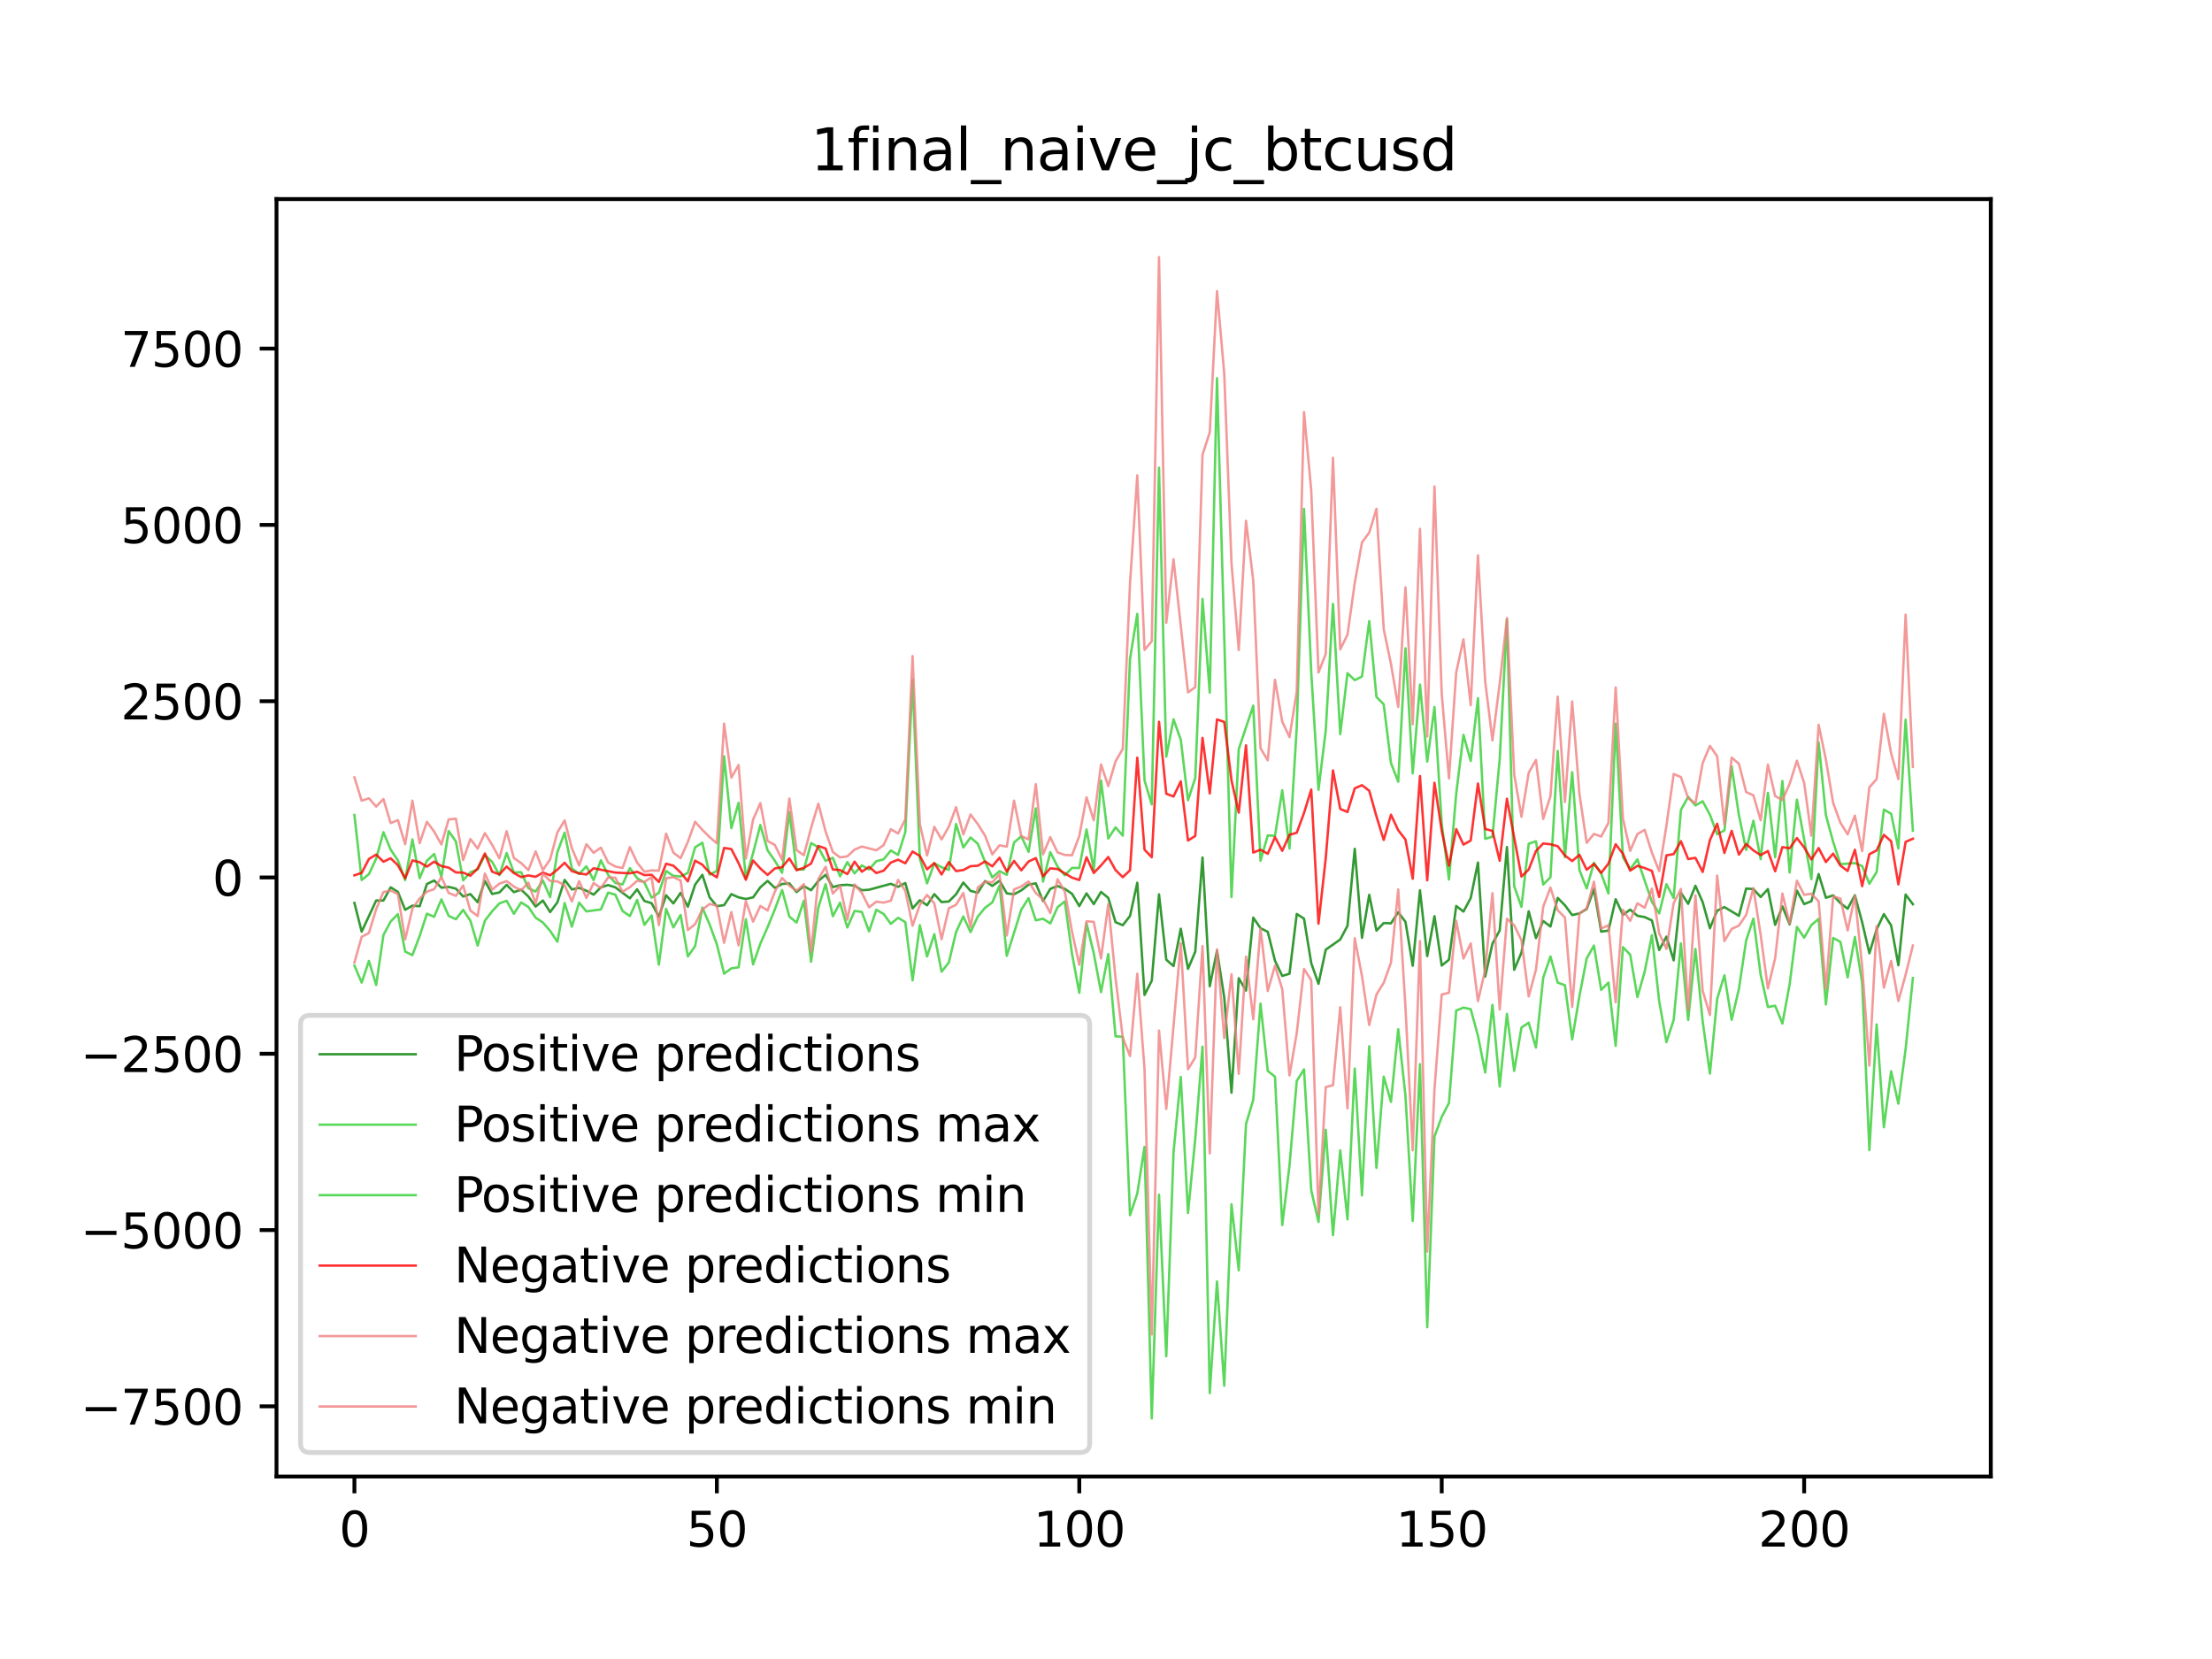 <?xml version="1.0" encoding="utf-8" standalone="no"?>
<!DOCTYPE svg PUBLIC "-//W3C//DTD SVG 1.1//EN"
  "http://www.w3.org/Graphics/SVG/1.1/DTD/svg11.dtd">
<svg xmlns:xlink="http://www.w3.org/1999/xlink" width="460.8pt" height="345.6pt" viewBox="0 0 460.8 345.6" xmlns="http://www.w3.org/2000/svg" version="1.1">
 <defs>
  <style type="text/css">*{stroke-linejoin: round; stroke-linecap: butt}</style>
 </defs>
 <g id="figure_1">
  <g id="patch_1">
   <path d="M 0 345.6 
L 460.8 345.6 
L 460.8 0 
L 0 0 
z
" style="fill: #ffffff"/>
  </g>
  <g id="axes_1">
   <g id="patch_2">
    <path d="M 57.6 307.584 
L 414.72 307.584 
L 414.72 41.472 
L 57.6 41.472 
z
" style="fill: #ffffff"/>
   </g>
   <g id="matplotlib.axis_1">
    <g id="xtick_1">
     <g id="line2d_1">
      <defs>
       <path id="m033e97a8b9" d="M 0 0 
L 0 3.5 
" style="stroke: #000000; stroke-width: 0.8"/>
      </defs>
      <g>
       <use xlink:href="#m033e97a8b9" x="73.833" y="307.584" style="stroke: #000000; stroke-width: 0.8"/>
      </g>
     </g>
     <g id="text_1">
      <!-- 0 -->
      <g transform="translate(70.651 322.182) scale(0.1 -0.1)">
       <defs>
        <path id="DejaVuSans-30" d="M 2034 4250 
Q 1547 4250 1301 3770 
Q 1056 3291 1056 2328 
Q 1056 1369 1301 889 
Q 1547 409 2034 409 
Q 2525 409 2770 889 
Q 3016 1369 3016 2328 
Q 3016 3291 2770 3770 
Q 2525 4250 2034 4250 
z
M 2034 4750 
Q 2819 4750 3233 4129 
Q 3647 3509 3647 2328 
Q 3647 1150 3233 529 
Q 2819 -91 2034 -91 
Q 1250 -91 836 529 
Q 422 1150 422 2328 
Q 422 3509 836 4129 
Q 1250 4750 2034 4750 
z
" transform="scale(0.016)"/>
       </defs>
       <use xlink:href="#DejaVuSans-30"/>
      </g>
     </g>
    </g>
    <g id="xtick_2">
     <g id="line2d_2">
      <g>
       <use xlink:href="#m033e97a8b9" x="149.334" y="307.584" style="stroke: #000000; stroke-width: 0.8"/>
      </g>
     </g>
     <g id="text_2">
      <!-- 50 -->
      <g transform="translate(142.971 322.182) scale(0.1 -0.1)">
       <defs>
        <path id="DejaVuSans-35" d="M 691 4666 
L 3169 4666 
L 3169 4134 
L 1269 4134 
L 1269 2991 
Q 1406 3038 1543 3061 
Q 1681 3084 1819 3084 
Q 2600 3084 3056 2656 
Q 3513 2228 3513 1497 
Q 3513 744 3044 326 
Q 2575 -91 1722 -91 
Q 1428 -91 1123 -41 
Q 819 9 494 109 
L 494 744 
Q 775 591 1075 516 
Q 1375 441 1709 441 
Q 2250 441 2565 725 
Q 2881 1009 2881 1497 
Q 2881 1984 2565 2268 
Q 2250 2553 1709 2553 
Q 1456 2553 1204 2497 
Q 953 2441 691 2322 
L 691 4666 
z
" transform="scale(0.016)"/>
       </defs>
       <use xlink:href="#DejaVuSans-35"/>
       <use xlink:href="#DejaVuSans-30" x="63.623"/>
      </g>
     </g>
    </g>
    <g id="xtick_3">
     <g id="line2d_3">
      <g>
       <use xlink:href="#m033e97a8b9" x="224.835" y="307.584" style="stroke: #000000; stroke-width: 0.8"/>
      </g>
     </g>
     <g id="text_3">
      <!-- 100 -->
      <g transform="translate(215.291 322.182) scale(0.1 -0.1)">
       <defs>
        <path id="DejaVuSans-31" d="M 794 531 
L 1825 531 
L 1825 4091 
L 703 3866 
L 703 4441 
L 1819 4666 
L 2450 4666 
L 2450 531 
L 3481 531 
L 3481 0 
L 794 0 
L 794 531 
z
" transform="scale(0.016)"/>
       </defs>
       <use xlink:href="#DejaVuSans-31"/>
       <use xlink:href="#DejaVuSans-30" x="63.623"/>
       <use xlink:href="#DejaVuSans-30" x="127.246"/>
      </g>
     </g>
    </g>
    <g id="xtick_4">
     <g id="line2d_4">
      <g>
       <use xlink:href="#m033e97a8b9" x="300.336" y="307.584" style="stroke: #000000; stroke-width: 0.8"/>
      </g>
     </g>
     <g id="text_4">
      <!-- 150 -->
      <g transform="translate(290.792 322.182) scale(0.1 -0.1)">
       <use xlink:href="#DejaVuSans-31"/>
       <use xlink:href="#DejaVuSans-35" x="63.623"/>
       <use xlink:href="#DejaVuSans-30" x="127.246"/>
      </g>
     </g>
    </g>
    <g id="xtick_5">
     <g id="line2d_5">
      <g>
       <use xlink:href="#m033e97a8b9" x="375.837" y="307.584" style="stroke: #000000; stroke-width: 0.8"/>
      </g>
     </g>
     <g id="text_5">
      <!-- 200 -->
      <g transform="translate(366.293 322.182) scale(0.1 -0.1)">
       <defs>
        <path id="DejaVuSans-32" d="M 1228 531 
L 3431 531 
L 3431 0 
L 469 0 
L 469 531 
Q 828 903 1448 1529 
Q 2069 2156 2228 2338 
Q 2531 2678 2651 2914 
Q 2772 3150 2772 3378 
Q 2772 3750 2511 3984 
Q 2250 4219 1831 4219 
Q 1534 4219 1204 4116 
Q 875 4013 500 3803 
L 500 4441 
Q 881 4594 1212 4672 
Q 1544 4750 1819 4750 
Q 2544 4750 2975 4387 
Q 3406 4025 3406 3419 
Q 3406 3131 3298 2873 
Q 3191 2616 2906 2266 
Q 2828 2175 2409 1742 
Q 1991 1309 1228 531 
z
" transform="scale(0.016)"/>
       </defs>
       <use xlink:href="#DejaVuSans-32"/>
       <use xlink:href="#DejaVuSans-30" x="63.623"/>
       <use xlink:href="#DejaVuSans-30" x="127.246"/>
      </g>
     </g>
    </g>
   </g>
   <g id="matplotlib.axis_2">
    <g id="ytick_1">
     <g id="line2d_6">
      <defs>
       <path id="m3e1873bf86" d="M 0 0 
L -3.5 0 
" style="stroke: #000000; stroke-width: 0.8"/>
      </defs>
      <g>
       <use xlink:href="#m3e1873bf86" x="57.6" y="292.968" style="stroke: #000000; stroke-width: 0.8"/>
      </g>
     </g>
     <g id="text_6">
      <!-- −7500 -->
      <g transform="translate(16.77 296.767) scale(0.1 -0.1)">
       <defs>
        <path id="DejaVuSans-2212" d="M 678 2272 
L 4684 2272 
L 4684 1741 
L 678 1741 
L 678 2272 
z
" transform="scale(0.016)"/>
        <path id="DejaVuSans-37" d="M 525 4666 
L 3525 4666 
L 3525 4397 
L 1831 0 
L 1172 0 
L 2766 4134 
L 525 4134 
L 525 4666 
z
" transform="scale(0.016)"/>
       </defs>
       <use xlink:href="#DejaVuSans-2212"/>
       <use xlink:href="#DejaVuSans-37" x="83.789"/>
       <use xlink:href="#DejaVuSans-35" x="147.412"/>
       <use xlink:href="#DejaVuSans-30" x="211.035"/>
       <use xlink:href="#DejaVuSans-30" x="274.658"/>
      </g>
     </g>
    </g>
    <g id="ytick_2">
     <g id="line2d_7">
      <g>
       <use xlink:href="#m3e1873bf86" x="57.6" y="256.243" style="stroke: #000000; stroke-width: 0.8"/>
      </g>
     </g>
     <g id="text_7">
      <!-- −5000 -->
      <g transform="translate(16.77 260.042) scale(0.1 -0.1)">
       <use xlink:href="#DejaVuSans-2212"/>
       <use xlink:href="#DejaVuSans-35" x="83.789"/>
       <use xlink:href="#DejaVuSans-30" x="147.412"/>
       <use xlink:href="#DejaVuSans-30" x="211.035"/>
       <use xlink:href="#DejaVuSans-30" x="274.658"/>
      </g>
     </g>
    </g>
    <g id="ytick_3">
     <g id="line2d_8">
      <g>
       <use xlink:href="#m3e1873bf86" x="57.6" y="219.518" style="stroke: #000000; stroke-width: 0.8"/>
      </g>
     </g>
     <g id="text_8">
      <!-- −2500 -->
      <g transform="translate(16.77 223.318) scale(0.1 -0.1)">
       <use xlink:href="#DejaVuSans-2212"/>
       <use xlink:href="#DejaVuSans-32" x="83.789"/>
       <use xlink:href="#DejaVuSans-35" x="147.412"/>
       <use xlink:href="#DejaVuSans-30" x="211.035"/>
       <use xlink:href="#DejaVuSans-30" x="274.658"/>
      </g>
     </g>
    </g>
    <g id="ytick_4">
     <g id="line2d_9">
      <g>
       <use xlink:href="#m3e1873bf86" x="57.6" y="182.794" style="stroke: #000000; stroke-width: 0.8"/>
      </g>
     </g>
     <g id="text_9">
      <!-- 0 -->
      <g transform="translate(44.237 186.593) scale(0.1 -0.1)">
       <use xlink:href="#DejaVuSans-30"/>
      </g>
     </g>
    </g>
    <g id="ytick_5">
     <g id="line2d_10">
      <g>
       <use xlink:href="#m3e1873bf86" x="57.6" y="146.069" style="stroke: #000000; stroke-width: 0.8"/>
      </g>
     </g>
     <g id="text_10">
      <!-- 2500 -->
      <g transform="translate(25.15 149.868) scale(0.1 -0.1)">
       <use xlink:href="#DejaVuSans-32"/>
       <use xlink:href="#DejaVuSans-35" x="63.623"/>
       <use xlink:href="#DejaVuSans-30" x="127.246"/>
       <use xlink:href="#DejaVuSans-30" x="190.869"/>
      </g>
     </g>
    </g>
    <g id="ytick_6">
     <g id="line2d_11">
      <g>
       <use xlink:href="#m3e1873bf86" x="57.6" y="109.345" style="stroke: #000000; stroke-width: 0.8"/>
      </g>
     </g>
     <g id="text_11">
      <!-- 5000 -->
      <g transform="translate(25.15 113.144) scale(0.1 -0.1)">
       <use xlink:href="#DejaVuSans-35"/>
       <use xlink:href="#DejaVuSans-30" x="63.623"/>
       <use xlink:href="#DejaVuSans-30" x="127.246"/>
       <use xlink:href="#DejaVuSans-30" x="190.869"/>
      </g>
     </g>
    </g>
    <g id="ytick_7">
     <g id="line2d_12">
      <g>
       <use xlink:href="#m3e1873bf86" x="57.6" y="72.62" style="stroke: #000000; stroke-width: 0.8"/>
      </g>
     </g>
     <g id="text_12">
      <!-- 7500 -->
      <g transform="translate(25.15 76.419) scale(0.1 -0.1)">
       <use xlink:href="#DejaVuSans-37"/>
       <use xlink:href="#DejaVuSans-35" x="63.623"/>
       <use xlink:href="#DejaVuSans-30" x="127.246"/>
       <use xlink:href="#DejaVuSans-30" x="190.869"/>
      </g>
     </g>
    </g>
   </g>
   <g id="line2d_13">
    <path d="M 73.833 188.098 
L 75.343 194.081 
L 78.363 187.599 
L 79.873 187.596 
L 81.383 184.848 
L 82.893 185.805 
L 84.403 189.528 
L 85.913 188.661 
L 87.423 188.785 
L 88.933 184.163 
L 90.443 183.426 
L 91.953 184.923 
L 93.463 184.753 
L 94.973 185.119 
L 96.483 186.757 
L 97.993 186.258 
L 99.503 187.95 
L 101.013 183.52 
L 102.523 186.224 
L 104.033 185.916 
L 105.543 184.338 
L 107.053 185.856 
L 108.563 185.334 
L 110.073 186.756 
L 111.583 188.855 
L 113.093 187.596 
L 114.603 190.001 
L 116.113 187.975 
L 117.623 183.301 
L 119.133 185.294 
L 120.643 184.957 
L 122.153 185.557 
L 123.663 186.371 
L 125.173 184.855 
L 126.683 184.375 
L 128.193 184.855 
L 131.214 187.131 
L 132.724 185.263 
L 134.234 187.684 
L 135.744 188.162 
L 137.254 190.97 
L 138.764 186.49 
L 140.274 188.202 
L 141.784 186.001 
L 143.294 188.888 
L 144.804 184.28 
L 146.314 182.242 
L 147.824 186.935 
L 149.334 188.773 
L 150.844 188.555 
L 152.354 186.265 
L 153.864 186.939 
L 155.374 187.276 
L 156.884 186.939 
L 158.394 184.832 
L 159.904 183.511 
L 161.414 184.968 
L 162.924 184.153 
L 164.434 184.023 
L 165.944 185.835 
L 167.454 184.597 
L 168.964 185.446 
L 170.474 183.508 
L 171.984 182.243 
L 173.494 184.794 
L 175.004 184.404 
L 176.514 184.316 
L 178.024 184.512 
L 179.534 185.449 
L 181.044 185.346 
L 185.574 184.112 
L 187.084 184.742 
L 188.594 183.958 
L 190.104 189.245 
L 191.614 187.539 
L 193.124 188.587 
L 194.634 186.269 
L 196.144 187.916 
L 197.654 187.802 
L 199.164 186.295 
L 200.675 183.848 
L 202.185 185.59 
L 203.695 185.973 
L 205.205 183.54 
L 206.715 184.554 
L 208.225 183.457 
L 209.735 186.107 
L 211.245 186.298 
L 212.755 185.483 
L 214.265 184.292 
L 215.775 184.015 
L 217.285 187.709 
L 218.795 185.165 
L 220.305 184.575 
L 221.815 185.159 
L 223.325 186.199 
L 224.835 188.751 
L 226.345 186.109 
L 227.855 188.34 
L 229.365 185.805 
L 230.875 187.049 
L 232.385 192.107 
L 233.895 192.74 
L 235.405 190.817 
L 236.915 183.888 
L 238.425 207.263 
L 239.935 204.293 
L 241.445 186.309 
L 242.955 199.923 
L 244.465 201.245 
L 245.975 193.475 
L 247.485 201.829 
L 248.995 198.253 
L 250.505 178.631 
L 252.015 205.45 
L 253.525 198.056 
L 255.035 207.82 
L 256.545 227.626 
L 258.055 203.783 
L 259.565 206.365 
L 261.075 191.159 
L 262.585 193.351 
L 264.095 194.117 
L 265.605 200.149 
L 267.115 203.302 
L 268.625 202.841 
L 270.135 190.398 
L 271.645 191.367 
L 273.156 200.646 
L 274.666 204.937 
L 276.176 197.837 
L 279.196 195.709 
L 280.706 192.867 
L 282.216 176.828 
L 283.726 195.364 
L 285.236 186.407 
L 286.746 193.865 
L 288.256 192.283 
L 289.766 192.345 
L 291.276 190.032 
L 292.786 192.037 
L 294.296 201.175 
L 295.806 185.461 
L 297.316 199.178 
L 298.826 190.848 
L 300.336 201.141 
L 301.846 199.923 
L 303.356 188.729 
L 304.866 189.897 
L 306.376 187.073 
L 307.886 179.683 
L 309.396 203.443 
L 310.906 196.565 
L 312.416 193.83 
L 313.926 176.459 
L 315.436 202.022 
L 316.946 198.435 
L 318.456 189.847 
L 319.966 195.422 
L 321.476 191.857 
L 322.986 193.011 
L 324.496 187.053 
L 326.006 188.59 
L 327.516 190.628 
L 329.026 190.276 
L 330.536 189.382 
L 332.046 185.213 
L 333.556 194.077 
L 335.066 193.861 
L 336.576 187.318 
L 338.086 190.594 
L 339.596 189.489 
L 341.106 190.775 
L 342.616 191.047 
L 344.127 191.747 
L 345.637 197.901 
L 347.147 195.121 
L 348.657 200.054 
L 350.167 185.976 
L 351.677 188.287 
L 353.187 184.519 
L 354.697 187.917 
L 356.207 193.375 
L 357.717 189.712 
L 359.227 188.96 
L 362.247 190.779 
L 363.757 185.1 
L 365.267 185.22 
L 366.777 186.862 
L 368.287 185.22 
L 369.797 192.658 
L 371.307 188.804 
L 372.817 192.563 
L 374.327 185.525 
L 375.837 188.339 
L 377.347 187.737 
L 378.857 182.088 
L 380.367 187.019 
L 381.877 186.523 
L 383.387 188.133 
L 384.897 189.31 
L 386.407 186.501 
L 387.917 192.116 
L 389.427 198.584 
L 390.937 193.628 
L 392.447 190.425 
L 393.957 192.786 
L 395.467 201.077 
L 396.977 186.353 
L 398.487 188.359 
L 398.487 188.359 
" clip-path="url(#p0770798951)" style="fill: none; stroke: #008000; stroke-opacity: 0.8; stroke-width: 0.5; stroke-linecap: square"/>
   </g>
   <g id="line2d_14">
    <path d="M 73.833 169.776 
L 75.343 183.324 
L 76.853 182.093 
L 78.363 178.874 
L 79.873 173.371 
L 81.383 176.993 
L 82.893 179.236 
L 84.403 183.341 
L 85.913 174.87 
L 87.423 182.943 
L 88.933 179.313 
L 90.443 177.902 
L 91.953 182.645 
L 93.463 173.117 
L 94.973 175.3 
L 96.483 183.377 
L 97.993 181.703 
L 99.503 181.132 
L 101.013 178.15 
L 102.523 179.545 
L 104.033 182.29 
L 105.543 177.721 
L 107.053 181.745 
L 108.563 181.702 
L 110.073 185.024 
L 111.583 185.736 
L 113.093 183.423 
L 114.603 186.887 
L 116.113 177.519 
L 117.623 173.451 
L 119.133 180.912 
L 120.643 182.063 
L 122.153 180.472 
L 123.663 183.333 
L 125.173 179.223 
L 126.683 182.235 
L 128.193 183.936 
L 129.704 184.235 
L 131.214 180.848 
L 132.724 182.923 
L 134.234 183.828 
L 135.744 187.01 
L 137.254 185.982 
L 138.764 181.446 
L 140.274 182.46 
L 141.784 182.58 
L 143.294 181.84 
L 144.804 176.504 
L 146.314 175.555 
L 147.824 182.197 
L 149.334 181.439 
L 150.844 157.544 
L 152.354 172.524 
L 153.864 167.251 
L 155.374 182.907 
L 156.884 177.709 
L 158.394 171.864 
L 159.904 177.153 
L 161.414 179.31 
L 162.924 181.814 
L 164.434 169.148 
L 165.944 181.09 
L 167.454 181.148 
L 168.964 175.631 
L 170.474 176.484 
L 171.984 179.337 
L 173.494 178.699 
L 175.004 182.557 
L 176.514 179.585 
L 178.024 181.936 
L 179.534 180.278 
L 181.044 181.142 
L 182.554 179.403 
L 184.064 179.017 
L 185.574 177.172 
L 187.084 178.098 
L 188.594 173.341 
L 190.104 141.648 
L 191.614 178.822 
L 193.124 184.022 
L 194.634 179.849 
L 196.144 180.665 
L 197.654 181.213 
L 199.164 171.646 
L 200.675 176.542 
L 202.185 174.471 
L 203.695 175.77 
L 205.205 179.554 
L 206.715 182.787 
L 208.225 181.475 
L 209.735 182.246 
L 211.245 175.511 
L 212.755 174.197 
L 214.265 177.456 
L 215.775 168.401 
L 217.285 183.656 
L 218.795 177.528 
L 220.305 180.52 
L 221.815 182.338 
L 223.325 180.801 
L 224.835 180.82 
L 226.345 172.795 
L 227.855 181.205 
L 229.365 162.607 
L 230.875 174.671 
L 232.385 172.345 
L 233.895 174.08 
L 235.405 137.258 
L 236.915 127.896 
L 238.425 162.586 
L 239.935 167.576 
L 241.445 97.448 
L 242.955 157.617 
L 244.465 149.847 
L 245.975 154.087 
L 247.485 166.709 
L 248.995 162.075 
L 250.505 124.771 
L 252.015 144.291 
L 253.525 78.791 
L 256.545 186.878 
L 258.055 156.053 
L 261.075 147.015 
L 262.585 179.311 
L 264.095 174.038 
L 265.605 174.105 
L 267.115 164.622 
L 268.625 176.75 
L 270.135 151.473 
L 271.645 106.017 
L 273.156 140.08 
L 274.666 164.521 
L 276.176 152.179 
L 277.686 125.821 
L 279.196 152.933 
L 280.706 140.244 
L 282.216 141.686 
L 283.726 140.935 
L 285.236 129.387 
L 286.746 145.185 
L 288.256 146.725 
L 289.766 158.963 
L 291.276 162.843 
L 292.786 135.056 
L 294.296 161.108 
L 295.806 142.61 
L 297.316 158.649 
L 298.826 147.279 
L 300.336 171.573 
L 301.846 183.227 
L 303.356 165.346 
L 304.866 153.087 
L 306.376 158.511 
L 307.886 145.458 
L 309.396 174.741 
L 310.906 174.3 
L 312.416 158.143 
L 313.926 129.071 
L 315.436 184.616 
L 316.946 188.915 
L 318.456 175.77 
L 319.966 175.251 
L 321.476 184.268 
L 322.986 182.752 
L 324.496 156.453 
L 326.006 178.567 
L 327.516 160.865 
L 329.026 181.241 
L 330.536 185.08 
L 332.046 179.73 
L 333.556 181.955 
L 335.066 186.127 
L 336.576 150.753 
L 338.086 178.565 
L 339.596 181.06 
L 341.106 179.022 
L 344.127 187.877 
L 345.637 190.281 
L 347.147 184.197 
L 348.657 187.076 
L 350.167 168.722 
L 351.677 165.996 
L 353.187 167.784 
L 354.697 166.923 
L 356.207 169.711 
L 357.717 173.791 
L 359.227 172.984 
L 360.737 159.682 
L 362.247 169.803 
L 363.757 177.059 
L 365.267 170.978 
L 366.777 178.981 
L 368.287 165.159 
L 369.797 178.582 
L 371.307 162.709 
L 372.817 181.747 
L 374.327 166.588 
L 377.347 183.138 
L 378.857 154.647 
L 380.367 169.816 
L 381.877 175.375 
L 383.387 180.02 
L 386.407 179.8 
L 387.917 180.409 
L 389.427 184.11 
L 390.937 181.641 
L 392.447 168.65 
L 393.957 169.517 
L 395.467 176.751 
L 396.977 149.922 
L 398.487 173.047 
L 398.487 173.047 
" clip-path="url(#p0770798951)" style="fill: none; stroke: #32cd32; stroke-opacity: 0.8; stroke-width: 0.5; stroke-linecap: square"/>
   </g>
   <g id="line2d_15">
    <path d="M 73.833 201.15 
L 75.343 204.69 
L 76.853 200.186 
L 78.363 205.191 
L 79.873 194.805 
L 81.383 191.964 
L 82.893 190.427 
L 84.403 198.235 
L 85.913 198.978 
L 87.423 194.975 
L 88.933 190.34 
L 90.443 190.982 
L 91.953 187.366 
L 93.463 190.79 
L 94.973 191.49 
L 96.483 189.547 
L 97.993 191.799 
L 99.503 196.977 
L 101.013 191.797 
L 102.523 189.837 
L 104.033 188.194 
L 105.543 187.655 
L 107.053 190.362 
L 108.563 187.999 
L 110.073 188.935 
L 111.583 191.171 
L 113.093 192.175 
L 114.603 193.918 
L 116.113 196.183 
L 117.623 188.124 
L 119.133 193.041 
L 120.643 188.04 
L 122.153 189.86 
L 125.173 189.454 
L 126.683 185.947 
L 128.193 186.376 
L 129.704 189.793 
L 131.214 190.835 
L 132.724 187.478 
L 134.234 192.662 
L 135.744 190.714 
L 137.254 200.965 
L 138.764 189.329 
L 140.274 193.189 
L 141.784 190.597 
L 143.294 199.243 
L 144.804 197.093 
L 146.314 189.075 
L 147.824 192.577 
L 149.334 196.719 
L 150.844 202.826 
L 152.354 201.731 
L 153.864 201.497 
L 155.374 191.501 
L 156.884 200.896 
L 158.394 196.582 
L 159.904 193.159 
L 161.414 189.432 
L 162.924 185.403 
L 164.434 190.938 
L 165.944 192.187 
L 167.454 187.652 
L 168.964 200.349 
L 170.474 189.07 
L 171.984 184.177 
L 173.494 190.869 
L 175.004 188.048 
L 176.514 193.22 
L 178.024 189.763 
L 179.534 189.969 
L 181.044 194.019 
L 182.554 189.529 
L 184.064 190.379 
L 185.574 192.456 
L 187.084 191.193 
L 188.594 192.096 
L 190.104 204.221 
L 191.614 192.74 
L 193.124 199.251 
L 194.634 194.6 
L 196.144 202.422 
L 197.654 200.529 
L 199.164 194.169 
L 200.675 190.918 
L 202.185 194.177 
L 203.695 190.937 
L 205.205 189.104 
L 206.715 187.994 
L 208.225 184.471 
L 209.735 199.112 
L 212.755 189.489 
L 214.265 187.118 
L 215.775 191.723 
L 217.285 191.392 
L 218.795 192.373 
L 220.305 188.989 
L 221.815 187.778 
L 223.325 198.729 
L 224.835 206.826 
L 226.345 192.344 
L 227.855 198.614 
L 229.365 206.678 
L 230.875 198.754 
L 232.385 215.883 
L 233.895 215.982 
L 235.405 253.133 
L 236.915 248.657 
L 238.425 238.918 
L 239.935 295.488 
L 241.445 248.892 
L 242.955 282.525 
L 244.465 240.088 
L 245.975 224.349 
L 247.485 252.677 
L 248.995 237.229 
L 250.505 218.041 
L 252.015 290.207 
L 253.525 266.957 
L 255.035 288.666 
L 256.545 250.871 
L 258.055 264.62 
L 259.565 234.173 
L 261.075 229.114 
L 262.585 209.077 
L 264.095 223.082 
L 265.605 224.3 
L 267.115 255.199 
L 268.625 242.832 
L 270.135 225.178 
L 271.645 222.772 
L 273.156 247.972 
L 274.666 254.532 
L 276.176 235.371 
L 277.686 257.292 
L 279.196 239.645 
L 280.706 254.011 
L 282.216 222.598 
L 283.726 249.015 
L 285.236 217.949 
L 286.746 243.282 
L 288.256 224.285 
L 289.766 229.536 
L 291.276 214.402 
L 292.786 228.321 
L 294.296 254.354 
L 295.806 221.696 
L 297.316 276.49 
L 298.826 236.746 
L 300.336 232.681 
L 301.846 229.767 
L 303.356 210.515 
L 304.866 209.904 
L 306.376 210.226 
L 307.886 215.774 
L 309.396 223.418 
L 310.906 209.333 
L 312.416 226.342 
L 313.926 211.213 
L 315.436 223.082 
L 316.946 214.064 
L 318.456 213.038 
L 319.966 218.223 
L 321.476 203.697 
L 322.986 199.249 
L 324.496 204.693 
L 326.006 205.246 
L 327.516 216.521 
L 329.026 207.515 
L 330.536 199.661 
L 332.046 196.986 
L 333.556 206.207 
L 335.066 204.698 
L 336.576 217.869 
L 338.086 197.307 
L 339.596 198.876 
L 341.106 207.708 
L 342.616 202.406 
L 344.127 194.818 
L 345.637 208.557 
L 347.147 217.089 
L 348.657 212.48 
L 350.167 196.529 
L 351.677 212.49 
L 353.187 197.696 
L 354.697 212.782 
L 356.207 223.651 
L 357.717 208.078 
L 359.227 203.172 
L 360.737 212.449 
L 362.247 206.01 
L 363.757 195.907 
L 365.267 191.373 
L 366.777 203.075 
L 368.287 209.783 
L 369.797 209.513 
L 371.307 213.222 
L 372.817 205.025 
L 374.327 193.092 
L 375.837 195.331 
L 377.347 192.702 
L 378.857 191.416 
L 380.367 209.229 
L 381.877 195.397 
L 383.387 196.199 
L 384.897 203.597 
L 386.407 195.189 
L 387.917 204.712 
L 389.427 239.59 
L 390.937 213.412 
L 392.447 234.829 
L 393.957 223.164 
L 395.467 229.92 
L 396.977 218.529 
L 398.487 203.739 
L 398.487 203.739 
" clip-path="url(#p0770798951)" style="fill: none; stroke: #32cd32; stroke-opacity: 0.8; stroke-width: 0.5; stroke-linecap: square"/>
   </g>
   <g id="line2d_16">
    <path d="M 73.833 182.338 
L 75.343 181.842 
L 76.853 178.937 
L 78.363 178.032 
L 79.873 179.511 
L 81.383 178.797 
L 82.893 180.245 
L 84.403 182.962 
L 85.913 179.231 
L 87.423 179.621 
L 88.933 180.535 
L 90.443 179.499 
L 91.953 180.421 
L 93.463 180.744 
L 94.973 181.744 
L 96.483 181.78 
L 97.993 182.421 
L 99.503 180.923 
L 101.013 177.793 
L 102.523 181.589 
L 104.033 182.14 
L 105.543 180.52 
L 107.053 181.879 
L 108.563 182.715 
L 110.073 182.368 
L 111.583 182.653 
L 113.093 181.77 
L 114.603 182.343 
L 116.113 181.158 
L 117.623 179.731 
L 119.133 181.463 
L 120.643 181.951 
L 122.153 182.177 
L 123.663 180.878 
L 128.193 181.777 
L 131.214 181.924 
L 132.724 181.611 
L 134.234 182.299 
L 135.744 182.239 
L 137.254 183.727 
L 138.764 179.929 
L 140.274 180.334 
L 141.784 181.758 
L 143.294 183.602 
L 144.804 179.286 
L 146.314 180.134 
L 147.824 181.806 
L 149.334 182.765 
L 150.844 176.643 
L 152.354 176.879 
L 153.864 179.818 
L 155.374 183.265 
L 156.884 179.254 
L 158.394 180.923 
L 159.904 182.264 
L 161.414 180.909 
L 162.924 180.658 
L 164.434 178.822 
L 165.944 181.281 
L 167.454 180.784 
L 168.964 179.903 
L 170.474 176.236 
L 171.984 176.752 
L 173.494 181.133 
L 175.004 181.25 
L 176.514 182.081 
L 178.024 179.494 
L 179.534 181.587 
L 181.044 180.585 
L 182.554 181.86 
L 184.064 181.382 
L 185.574 179.694 
L 187.084 179.088 
L 188.594 179.842 
L 190.104 177.384 
L 191.614 178.309 
L 193.124 181.104 
L 194.634 179.798 
L 196.144 182.175 
L 197.654 179.591 
L 199.164 181.458 
L 200.675 181.245 
L 202.185 180.443 
L 203.695 180.351 
L 205.205 179.45 
L 206.715 180.476 
L 208.225 178.675 
L 209.735 181.565 
L 211.245 179.345 
L 212.755 181.304 
L 214.265 179.476 
L 215.775 178.754 
L 217.285 182.555 
L 218.795 180.894 
L 220.305 181.041 
L 223.325 182.828 
L 224.835 183.327 
L 226.345 178.58 
L 227.855 181.863 
L 229.365 180.283 
L 230.875 178.534 
L 232.385 181.251 
L 233.895 182.729 
L 235.405 181.306 
L 236.915 157.834 
L 238.425 177.003 
L 239.935 178.584 
L 241.445 150.368 
L 242.955 165.352 
L 244.465 165.92 
L 245.975 162.774 
L 247.485 175.101 
L 248.995 174.147 
L 250.505 153.709 
L 252.015 165.294 
L 253.525 149.875 
L 255.035 150.387 
L 256.545 162.567 
L 258.055 169.29 
L 259.565 155.272 
L 261.075 177.608 
L 262.585 177.013 
L 264.095 177.847 
L 265.605 174.387 
L 267.115 177.242 
L 268.625 173.901 
L 270.135 173.473 
L 271.645 169.374 
L 273.156 164.481 
L 274.666 192.418 
L 276.176 178.79 
L 277.686 160.494 
L 279.196 168.513 
L 280.706 169.154 
L 282.216 164.232 
L 283.726 163.572 
L 285.236 164.716 
L 286.746 170.082 
L 288.256 174.97 
L 289.766 169.725 
L 291.276 172.956 
L 292.786 174.894 
L 294.296 183.061 
L 295.806 161.663 
L 297.316 183.381 
L 298.826 163.064 
L 300.336 173.026 
L 301.846 180.358 
L 303.356 172.725 
L 304.866 175.943 
L 306.376 175.096 
L 307.886 163.223 
L 309.396 172.691 
L 310.906 173.089 
L 312.416 179.307 
L 313.926 166.391 
L 316.946 182.602 
L 318.456 181.143 
L 319.966 177.283 
L 321.476 175.716 
L 322.986 175.873 
L 324.496 176.281 
L 326.006 178.223 
L 327.516 179.372 
L 329.026 178.073 
L 330.536 181.18 
L 332.046 179.972 
L 333.556 181.849 
L 335.066 179.904 
L 336.576 175.868 
L 338.086 177.853 
L 339.596 181.369 
L 341.106 180.363 
L 342.616 180.828 
L 344.127 181.421 
L 345.637 186.849 
L 347.147 178.19 
L 348.657 177.924 
L 350.167 175.241 
L 351.677 178.965 
L 353.187 178.7 
L 354.697 181.638 
L 356.207 175.018 
L 357.717 171.606 
L 359.227 177.687 
L 360.737 173.073 
L 362.247 178.033 
L 363.757 175.819 
L 365.267 177.151 
L 366.777 178.137 
L 368.287 177.274 
L 369.797 181.499 
L 371.307 176.469 
L 372.817 176.715 
L 374.327 174.59 
L 375.837 176.528 
L 377.347 179.048 
L 378.857 176.673 
L 380.367 179.583 
L 381.877 177.822 
L 383.387 180.32 
L 384.897 181.44 
L 386.407 177.027 
L 387.917 184.6 
L 389.427 177.947 
L 390.937 177.157 
L 392.447 173.915 
L 393.957 175.25 
L 395.467 184.235 
L 396.977 175.375 
L 398.487 174.72 
L 398.487 174.72 
" clip-path="url(#p0770798951)" style="fill: none; stroke: #ff0000; stroke-opacity: 0.8; stroke-width: 0.5; stroke-linecap: square"/>
   </g>
   <g id="line2d_17">
    <path d="M 73.833 161.948 
L 75.343 166.8 
L 76.853 166.303 
L 78.363 168.025 
L 79.873 166.451 
L 81.383 171.458 
L 82.893 170.844 
L 84.403 175.867 
L 85.913 166.788 
L 87.423 175.646 
L 88.933 171.188 
L 90.443 173.231 
L 91.953 175.92 
L 93.463 170.698 
L 94.973 170.556 
L 96.483 179.174 
L 97.993 174.78 
L 99.503 176.77 
L 101.013 173.561 
L 102.523 175.993 
L 104.033 178.782 
L 105.543 173.143 
L 107.053 178.753 
L 108.563 179.799 
L 110.073 181.255 
L 111.583 177.365 
L 113.093 181.264 
L 114.603 179.009 
L 116.113 173.401 
L 117.623 170.906 
L 119.133 176.72 
L 120.643 180.279 
L 122.153 175.874 
L 123.663 177.649 
L 125.173 176.584 
L 126.683 179.671 
L 128.193 180.52 
L 129.704 180.819 
L 131.214 176.481 
L 132.724 179.698 
L 134.234 181.582 
L 135.744 181.327 
L 137.254 181.38 
L 138.764 173.673 
L 140.274 177.614 
L 141.784 178.775 
L 143.294 175.373 
L 144.804 171.188 
L 146.314 172.887 
L 147.824 174.382 
L 149.334 175.677 
L 150.844 150.741 
L 152.354 161.995 
L 153.864 159.37 
L 155.374 178.862 
L 156.884 170.744 
L 158.394 167.312 
L 159.904 175.211 
L 161.414 176.018 
L 162.924 179.109 
L 164.434 166.357 
L 165.944 177.102 
L 167.454 178.162 
L 168.964 172.471 
L 170.474 167.421 
L 171.984 173.214 
L 173.494 177.481 
L 175.004 178.613 
L 176.514 178.386 
L 178.024 176.991 
L 179.534 176.353 
L 182.554 177.124 
L 184.064 176.066 
L 185.574 172.745 
L 187.084 173.626 
L 188.594 170.704 
L 190.104 136.677 
L 191.614 171.636 
L 193.124 178.201 
L 194.634 172.258 
L 196.144 174.869 
L 197.654 172.224 
L 199.164 168.155 
L 200.675 173.815 
L 202.185 169.675 
L 203.695 171.684 
L 205.205 174.084 
L 206.715 177.992 
L 208.225 176.094 
L 209.735 176.371 
L 211.245 166.795 
L 212.755 174.168 
L 214.265 174.875 
L 215.775 163.361 
L 217.285 177.971 
L 218.795 174.386 
L 220.305 177.569 
L 221.815 178.104 
L 223.325 178.173 
L 224.835 174.16 
L 226.345 166.1 
L 227.855 170.883 
L 229.365 159.247 
L 230.875 163.751 
L 232.385 158.597 
L 233.895 156.004 
L 235.405 121.534 
L 236.915 99.038 
L 238.425 135.385 
L 239.935 133.576 
L 241.445 53.568 
L 242.955 129.735 
L 244.465 116.516 
L 247.485 144.233 
L 248.995 143.148 
L 250.505 94.726 
L 252.015 90.069 
L 253.525 60.65 
L 255.035 77.881 
L 256.545 117.366 
L 258.055 135.403 
L 259.565 108.503 
L 261.075 120.926 
L 262.585 155.872 
L 264.095 158.386 
L 265.605 141.619 
L 267.115 150.335 
L 268.625 153.546 
L 270.135 144.072 
L 271.645 85.838 
L 273.156 102.183 
L 274.666 140.085 
L 276.176 136.236 
L 277.686 95.358 
L 279.196 135.29 
L 280.706 132.206 
L 282.216 121.455 
L 283.726 112.979 
L 285.236 110.956 
L 286.746 105.989 
L 288.256 131.068 
L 289.766 138.319 
L 291.276 147.261 
L 292.786 122.348 
L 294.296 150.884 
L 295.806 110.173 
L 297.316 153.425 
L 298.826 101.33 
L 300.336 144.513 
L 301.846 162.165 
L 303.356 140.066 
L 304.866 133.171 
L 306.376 146.897 
L 307.886 115.701 
L 309.396 141.967 
L 310.906 154.239 
L 312.416 142.406 
L 313.926 128.755 
L 315.436 161.318 
L 316.946 170.146 
L 318.456 160.975 
L 319.966 158.315 
L 321.476 170.592 
L 322.986 165.851 
L 324.496 145.122 
L 326.006 167.058 
L 327.516 146.118 
L 329.026 165.425 
L 330.536 175.572 
L 332.046 173.729 
L 333.556 174.263 
L 335.066 171.42 
L 336.576 143.207 
L 338.086 170.529 
L 339.596 177.254 
L 341.106 173.736 
L 342.616 172.882 
L 344.127 177.631 
L 345.637 181.47 
L 347.147 171.994 
L 348.657 161.241 
L 350.167 161.877 
L 351.677 166.282 
L 353.187 167.361 
L 354.697 158.963 
L 356.207 155.383 
L 357.717 157.554 
L 359.227 171.766 
L 360.737 157.828 
L 362.247 159.104 
L 363.757 164.998 
L 365.267 165.684 
L 366.777 170.873 
L 368.287 159.289 
L 369.797 165.844 
L 371.307 166.65 
L 372.817 163.284 
L 374.327 158.472 
L 375.837 163.101 
L 377.347 174.102 
L 378.857 150.998 
L 380.367 158.257 
L 381.877 167.259 
L 383.387 171.38 
L 384.897 173.807 
L 386.407 169.904 
L 387.917 177.299 
L 389.427 163.997 
L 390.937 162.313 
L 392.447 148.702 
L 393.957 156.938 
L 395.467 162.294 
L 396.977 128.055 
L 398.487 159.764 
L 398.487 159.764 
" clip-path="url(#p0770798951)" style="fill: none; stroke: #f08080; stroke-opacity: 0.8; stroke-width: 0.5; stroke-linecap: square"/>
   </g>
   <g id="line2d_18">
    <path d="M 73.833 200.518 
L 75.343 195.153 
L 76.853 194.366 
L 78.363 189.397 
L 79.873 185.832 
L 81.383 185.527 
L 82.893 186.262 
L 84.403 195.714 
L 85.913 189.275 
L 87.423 187.167 
L 88.933 185.741 
L 90.443 185.231 
L 91.953 182.706 
L 93.463 186.018 
L 94.973 186.618 
L 96.483 184.48 
L 97.993 189.693 
L 99.503 190.814 
L 101.013 181.977 
L 102.523 185.33 
L 104.033 184.081 
L 105.543 183.556 
L 107.053 184.699 
L 108.563 185.474 
L 110.073 183.865 
L 111.583 188.244 
L 113.093 181.995 
L 114.603 183.519 
L 116.113 183.606 
L 117.623 184.414 
L 119.133 187.775 
L 120.643 183.547 
L 122.153 187.069 
L 123.663 183.951 
L 125.173 185.01 
L 126.683 182.792 
L 128.193 182.848 
L 129.704 185.764 
L 131.214 184.822 
L 132.724 183.495 
L 134.234 183.711 
L 135.744 182.742 
L 137.254 192.731 
L 138.764 182.952 
L 140.274 182.729 
L 141.784 183.424 
L 143.294 193.751 
L 144.804 192.521 
L 146.314 189.494 
L 147.824 188.319 
L 149.334 188.658 
L 150.844 196.396 
L 152.354 189.996 
L 153.864 196.93 
L 155.374 187.73 
L 156.884 191.986 
L 158.394 188.716 
L 159.904 189.677 
L 161.414 185.755 
L 162.924 182.897 
L 164.434 184.501 
L 165.944 185.569 
L 167.454 184.188 
L 168.964 198.319 
L 170.474 183.126 
L 171.984 180.558 
L 173.494 186.137 
L 175.004 184.556 
L 176.514 191.588 
L 178.024 184.25 
L 179.534 185.995 
L 181.044 189.011 
L 182.554 187.833 
L 184.064 188.034 
L 185.574 187.633 
L 187.084 183.308 
L 188.594 185.562 
L 190.104 192.852 
L 191.614 188.491 
L 193.124 186.429 
L 194.634 188.193 
L 196.144 195.655 
L 197.654 189.229 
L 199.164 188.481 
L 200.675 186.038 
L 202.185 193.095 
L 203.695 184.88 
L 205.205 183.705 
L 206.715 183.808 
L 208.225 182.13 
L 209.735 194.883 
L 211.245 185.287 
L 212.755 184.667 
L 214.265 183.641 
L 215.775 186.039 
L 217.285 187.342 
L 218.795 190.182 
L 220.305 183.173 
L 221.815 185.714 
L 223.325 194.095 
L 224.835 200.974 
L 226.345 191.921 
L 227.855 192.038 
L 229.365 199.668 
L 230.875 188.342 
L 232.385 203.72 
L 233.895 216.211 
L 235.405 219.989 
L 236.915 202.839 
L 238.425 222.714 
L 239.935 278.005 
L 241.445 214.689 
L 242.955 231.01 
L 245.975 196.483 
L 247.485 222.741 
L 248.995 220.271 
L 250.505 197.097 
L 252.015 240.251 
L 253.525 197.772 
L 255.035 216.232 
L 256.545 202.932 
L 258.055 223.703 
L 259.565 199.296 
L 261.075 212.33 
L 262.585 193.439 
L 264.095 206.443 
L 265.605 201.147 
L 267.115 206.071 
L 268.625 224.022 
L 270.135 215.209 
L 271.645 201.852 
L 273.156 204.203 
L 274.666 252.908 
L 276.176 226.46 
L 277.686 226.062 
L 279.196 209.834 
L 280.706 230.887 
L 282.216 195.461 
L 283.726 203.33 
L 285.236 213.524 
L 286.746 207.169 
L 288.256 204.733 
L 289.766 200.533 
L 291.276 185.289 
L 292.786 209.882 
L 294.296 239.637 
L 295.806 196.042 
L 297.316 260.731 
L 298.826 226.924 
L 300.336 207.177 
L 301.846 206.819 
L 303.356 191.816 
L 304.866 199.678 
L 306.376 196.549 
L 307.886 208.541 
L 309.396 202.076 
L 310.906 186.058 
L 312.416 210.287 
L 313.926 191.395 
L 315.436 192.766 
L 316.946 195.88 
L 318.456 207.572 
L 319.966 202.013 
L 321.476 188.897 
L 322.986 184.904 
L 324.496 189.612 
L 326.006 191.133 
L 327.516 209.773 
L 329.026 190.294 
L 330.536 189.256 
L 332.046 183.685 
L 333.556 193.438 
L 335.066 192.746 
L 336.576 208.79 
L 338.086 189.53 
L 339.596 191.833 
L 341.106 188.175 
L 342.616 189.089 
L 344.127 185.12 
L 345.637 194.434 
L 347.147 197.674 
L 348.657 188.131 
L 350.167 185.183 
L 351.677 210.351 
L 353.187 186.534 
L 354.697 206.396 
L 356.207 211.44 
L 357.717 182.393 
L 359.227 196.039 
L 360.737 193.512 
L 362.247 192.819 
L 363.757 190.6 
L 365.267 185.009 
L 366.777 194.76 
L 368.287 205.929 
L 369.797 199.6 
L 371.307 186.147 
L 372.817 192.362 
L 374.327 183.482 
L 375.837 186.413 
L 377.347 186.184 
L 378.857 187.766 
L 380.367 205.962 
L 381.877 186.757 
L 383.387 187.164 
L 384.897 193.839 
L 386.407 186.651 
L 387.917 201.265 
L 389.427 221.985 
L 390.937 192.925 
L 392.447 205.735 
L 393.957 200.179 
L 395.467 208.528 
L 396.977 203.044 
L 398.487 196.979 
L 398.487 196.979 
" clip-path="url(#p0770798951)" style="fill: none; stroke: #f08080; stroke-opacity: 0.8; stroke-width: 0.5; stroke-linecap: square"/>
   </g>
   <g id="patch_3">
    <path d="M 57.6 307.584 
L 57.6 41.472 
" style="fill: none; stroke: #000000; stroke-width: 0.8; stroke-linejoin: miter; stroke-linecap: square"/>
   </g>
   <g id="patch_4">
    <path d="M 414.72 307.584 
L 414.72 41.472 
" style="fill: none; stroke: #000000; stroke-width: 0.8; stroke-linejoin: miter; stroke-linecap: square"/>
   </g>
   <g id="patch_5">
    <path d="M 57.6 307.584 
L 414.72 307.584 
" style="fill: none; stroke: #000000; stroke-width: 0.8; stroke-linejoin: miter; stroke-linecap: square"/>
   </g>
   <g id="patch_6">
    <path d="M 57.6 41.472 
L 414.72 41.472 
" style="fill: none; stroke: #000000; stroke-width: 0.8; stroke-linejoin: miter; stroke-linecap: square"/>
   </g>
   <g id="text_13">
    <!-- 1final_naive_jc_btcusd -->
    <g transform="translate(168.864 35.472) scale(0.12 -0.12)">
     <defs>
      <path id="DejaVuSans-66" d="M 2375 4863 
L 2375 4384 
L 1825 4384 
Q 1516 4384 1395 4259 
Q 1275 4134 1275 3809 
L 1275 3500 
L 2222 3500 
L 2222 3053 
L 1275 3053 
L 1275 0 
L 697 0 
L 697 3053 
L 147 3053 
L 147 3500 
L 697 3500 
L 697 3744 
Q 697 4328 969 4595 
Q 1241 4863 1831 4863 
L 2375 4863 
z
" transform="scale(0.016)"/>
      <path id="DejaVuSans-69" d="M 603 3500 
L 1178 3500 
L 1178 0 
L 603 0 
L 603 3500 
z
M 603 4863 
L 1178 4863 
L 1178 4134 
L 603 4134 
L 603 4863 
z
" transform="scale(0.016)"/>
      <path id="DejaVuSans-6e" d="M 3513 2113 
L 3513 0 
L 2938 0 
L 2938 2094 
Q 2938 2591 2744 2837 
Q 2550 3084 2163 3084 
Q 1697 3084 1428 2787 
Q 1159 2491 1159 1978 
L 1159 0 
L 581 0 
L 581 3500 
L 1159 3500 
L 1159 2956 
Q 1366 3272 1645 3428 
Q 1925 3584 2291 3584 
Q 2894 3584 3203 3211 
Q 3513 2838 3513 2113 
z
" transform="scale(0.016)"/>
      <path id="DejaVuSans-61" d="M 2194 1759 
Q 1497 1759 1228 1600 
Q 959 1441 959 1056 
Q 959 750 1161 570 
Q 1363 391 1709 391 
Q 2188 391 2477 730 
Q 2766 1069 2766 1631 
L 2766 1759 
L 2194 1759 
z
M 3341 1997 
L 3341 0 
L 2766 0 
L 2766 531 
Q 2569 213 2275 61 
Q 1981 -91 1556 -91 
Q 1019 -91 701 211 
Q 384 513 384 1019 
Q 384 1609 779 1909 
Q 1175 2209 1959 2209 
L 2766 2209 
L 2766 2266 
Q 2766 2663 2505 2880 
Q 2244 3097 1772 3097 
Q 1472 3097 1187 3025 
Q 903 2953 641 2809 
L 641 3341 
Q 956 3463 1253 3523 
Q 1550 3584 1831 3584 
Q 2591 3584 2966 3190 
Q 3341 2797 3341 1997 
z
" transform="scale(0.016)"/>
      <path id="DejaVuSans-6c" d="M 603 4863 
L 1178 4863 
L 1178 0 
L 603 0 
L 603 4863 
z
" transform="scale(0.016)"/>
      <path id="DejaVuSans-5f" d="M 3263 -1063 
L 3263 -1509 
L -63 -1509 
L -63 -1063 
L 3263 -1063 
z
" transform="scale(0.016)"/>
      <path id="DejaVuSans-76" d="M 191 3500 
L 800 3500 
L 1894 563 
L 2988 3500 
L 3597 3500 
L 2284 0 
L 1503 0 
L 191 3500 
z
" transform="scale(0.016)"/>
      <path id="DejaVuSans-65" d="M 3597 1894 
L 3597 1613 
L 953 1613 
Q 991 1019 1311 708 
Q 1631 397 2203 397 
Q 2534 397 2845 478 
Q 3156 559 3463 722 
L 3463 178 
Q 3153 47 2828 -22 
Q 2503 -91 2169 -91 
Q 1331 -91 842 396 
Q 353 884 353 1716 
Q 353 2575 817 3079 
Q 1281 3584 2069 3584 
Q 2775 3584 3186 3129 
Q 3597 2675 3597 1894 
z
M 3022 2063 
Q 3016 2534 2758 2815 
Q 2500 3097 2075 3097 
Q 1594 3097 1305 2825 
Q 1016 2553 972 2059 
L 3022 2063 
z
" transform="scale(0.016)"/>
      <path id="DejaVuSans-6a" d="M 603 3500 
L 1178 3500 
L 1178 -63 
Q 1178 -731 923 -1031 
Q 669 -1331 103 -1331 
L -116 -1331 
L -116 -844 
L 38 -844 
Q 366 -844 484 -692 
Q 603 -541 603 -63 
L 603 3500 
z
M 603 4863 
L 1178 4863 
L 1178 4134 
L 603 4134 
L 603 4863 
z
" transform="scale(0.016)"/>
      <path id="DejaVuSans-63" d="M 3122 3366 
L 3122 2828 
Q 2878 2963 2633 3030 
Q 2388 3097 2138 3097 
Q 1578 3097 1268 2742 
Q 959 2388 959 1747 
Q 959 1106 1268 751 
Q 1578 397 2138 397 
Q 2388 397 2633 464 
Q 2878 531 3122 666 
L 3122 134 
Q 2881 22 2623 -34 
Q 2366 -91 2075 -91 
Q 1284 -91 818 406 
Q 353 903 353 1747 
Q 353 2603 823 3093 
Q 1294 3584 2113 3584 
Q 2378 3584 2631 3529 
Q 2884 3475 3122 3366 
z
" transform="scale(0.016)"/>
      <path id="DejaVuSans-62" d="M 3116 1747 
Q 3116 2381 2855 2742 
Q 2594 3103 2138 3103 
Q 1681 3103 1420 2742 
Q 1159 2381 1159 1747 
Q 1159 1113 1420 752 
Q 1681 391 2138 391 
Q 2594 391 2855 752 
Q 3116 1113 3116 1747 
z
M 1159 2969 
Q 1341 3281 1617 3432 
Q 1894 3584 2278 3584 
Q 2916 3584 3314 3078 
Q 3713 2572 3713 1747 
Q 3713 922 3314 415 
Q 2916 -91 2278 -91 
Q 1894 -91 1617 61 
Q 1341 213 1159 525 
L 1159 0 
L 581 0 
L 581 4863 
L 1159 4863 
L 1159 2969 
z
" transform="scale(0.016)"/>
      <path id="DejaVuSans-74" d="M 1172 4494 
L 1172 3500 
L 2356 3500 
L 2356 3053 
L 1172 3053 
L 1172 1153 
Q 1172 725 1289 603 
Q 1406 481 1766 481 
L 2356 481 
L 2356 0 
L 1766 0 
Q 1100 0 847 248 
Q 594 497 594 1153 
L 594 3053 
L 172 3053 
L 172 3500 
L 594 3500 
L 594 4494 
L 1172 4494 
z
" transform="scale(0.016)"/>
      <path id="DejaVuSans-75" d="M 544 1381 
L 544 3500 
L 1119 3500 
L 1119 1403 
Q 1119 906 1312 657 
Q 1506 409 1894 409 
Q 2359 409 2629 706 
Q 2900 1003 2900 1516 
L 2900 3500 
L 3475 3500 
L 3475 0 
L 2900 0 
L 2900 538 
Q 2691 219 2414 64 
Q 2138 -91 1772 -91 
Q 1169 -91 856 284 
Q 544 659 544 1381 
z
M 1991 3584 
L 1991 3584 
z
" transform="scale(0.016)"/>
      <path id="DejaVuSans-73" d="M 2834 3397 
L 2834 2853 
Q 2591 2978 2328 3040 
Q 2066 3103 1784 3103 
Q 1356 3103 1142 2972 
Q 928 2841 928 2578 
Q 928 2378 1081 2264 
Q 1234 2150 1697 2047 
L 1894 2003 
Q 2506 1872 2764 1633 
Q 3022 1394 3022 966 
Q 3022 478 2636 193 
Q 2250 -91 1575 -91 
Q 1294 -91 989 -36 
Q 684 19 347 128 
L 347 722 
Q 666 556 975 473 
Q 1284 391 1588 391 
Q 1994 391 2212 530 
Q 2431 669 2431 922 
Q 2431 1156 2273 1281 
Q 2116 1406 1581 1522 
L 1381 1569 
Q 847 1681 609 1914 
Q 372 2147 372 2553 
Q 372 3047 722 3315 
Q 1072 3584 1716 3584 
Q 2034 3584 2315 3537 
Q 2597 3491 2834 3397 
z
" transform="scale(0.016)"/>
      <path id="DejaVuSans-64" d="M 2906 2969 
L 2906 4863 
L 3481 4863 
L 3481 0 
L 2906 0 
L 2906 525 
Q 2725 213 2448 61 
Q 2172 -91 1784 -91 
Q 1150 -91 751 415 
Q 353 922 353 1747 
Q 353 2572 751 3078 
Q 1150 3584 1784 3584 
Q 2172 3584 2448 3432 
Q 2725 3281 2906 2969 
z
M 947 1747 
Q 947 1113 1208 752 
Q 1469 391 1925 391 
Q 2381 391 2643 752 
Q 2906 1113 2906 1747 
Q 2906 2381 2643 2742 
Q 2381 3103 1925 3103 
Q 1469 3103 1208 2742 
Q 947 2381 947 1747 
z
" transform="scale(0.016)"/>
     </defs>
     <use xlink:href="#DejaVuSans-31"/>
     <use xlink:href="#DejaVuSans-66" x="63.623"/>
     <use xlink:href="#DejaVuSans-69" x="98.828"/>
     <use xlink:href="#DejaVuSans-6e" x="126.611"/>
     <use xlink:href="#DejaVuSans-61" x="189.99"/>
     <use xlink:href="#DejaVuSans-6c" x="251.27"/>
     <use xlink:href="#DejaVuSans-5f" x="279.053"/>
     <use xlink:href="#DejaVuSans-6e" x="329.053"/>
     <use xlink:href="#DejaVuSans-61" x="392.432"/>
     <use xlink:href="#DejaVuSans-69" x="453.711"/>
     <use xlink:href="#DejaVuSans-76" x="481.494"/>
     <use xlink:href="#DejaVuSans-65" x="540.674"/>
     <use xlink:href="#DejaVuSans-5f" x="602.197"/>
     <use xlink:href="#DejaVuSans-6a" x="652.197"/>
     <use xlink:href="#DejaVuSans-63" x="679.98"/>
     <use xlink:href="#DejaVuSans-5f" x="734.961"/>
     <use xlink:href="#DejaVuSans-62" x="784.961"/>
     <use xlink:href="#DejaVuSans-74" x="848.438"/>
     <use xlink:href="#DejaVuSans-63" x="887.646"/>
     <use xlink:href="#DejaVuSans-75" x="942.627"/>
     <use xlink:href="#DejaVuSans-73" x="1006.006"/>
     <use xlink:href="#DejaVuSans-64" x="1058.105"/>
    </g>
   </g>
   <g id="legend_1">
    <g id="patch_7">
     <path d="M 64.6 302.584 
L 225.002 302.584 
Q 227.002 302.584 227.002 300.584 
L 227.002 213.515 
Q 227.002 211.515 225.002 211.515 
L 64.6 211.515 
Q 62.6 211.515 62.6 213.515 
L 62.6 300.584 
Q 62.6 302.584 64.6 302.584 
z
" style="fill: #ffffff; opacity: 0.8; stroke: #cccccc; stroke-linejoin: miter"/>
    </g>
    <g id="line2d_19">
     <path d="M 66.6 219.614 
L 76.6 219.614 
L 86.6 219.614 
" style="fill: none; stroke: #008000; stroke-opacity: 0.8; stroke-width: 0.5; stroke-linecap: square"/>
    </g>
    <g id="text_14">
     <!-- Positive predictions -->
     <g transform="translate(94.6 223.114) scale(0.1 -0.1)">
      <defs>
       <path id="DejaVuSans-50" d="M 1259 4147 
L 1259 2394 
L 2053 2394 
Q 2494 2394 2734 2622 
Q 2975 2850 2975 3272 
Q 2975 3691 2734 3919 
Q 2494 4147 2053 4147 
L 1259 4147 
z
M 628 4666 
L 2053 4666 
Q 2838 4666 3239 4311 
Q 3641 3956 3641 3272 
Q 3641 2581 3239 2228 
Q 2838 1875 2053 1875 
L 1259 1875 
L 1259 0 
L 628 0 
L 628 4666 
z
" transform="scale(0.016)"/>
       <path id="DejaVuSans-6f" d="M 1959 3097 
Q 1497 3097 1228 2736 
Q 959 2375 959 1747 
Q 959 1119 1226 758 
Q 1494 397 1959 397 
Q 2419 397 2687 759 
Q 2956 1122 2956 1747 
Q 2956 2369 2687 2733 
Q 2419 3097 1959 3097 
z
M 1959 3584 
Q 2709 3584 3137 3096 
Q 3566 2609 3566 1747 
Q 3566 888 3137 398 
Q 2709 -91 1959 -91 
Q 1206 -91 779 398 
Q 353 888 353 1747 
Q 353 2609 779 3096 
Q 1206 3584 1959 3584 
z
" transform="scale(0.016)"/>
       <path id="DejaVuSans-20" transform="scale(0.016)"/>
       <path id="DejaVuSans-70" d="M 1159 525 
L 1159 -1331 
L 581 -1331 
L 581 3500 
L 1159 3500 
L 1159 2969 
Q 1341 3281 1617 3432 
Q 1894 3584 2278 3584 
Q 2916 3584 3314 3078 
Q 3713 2572 3713 1747 
Q 3713 922 3314 415 
Q 2916 -91 2278 -91 
Q 1894 -91 1617 61 
Q 1341 213 1159 525 
z
M 3116 1747 
Q 3116 2381 2855 2742 
Q 2594 3103 2138 3103 
Q 1681 3103 1420 2742 
Q 1159 2381 1159 1747 
Q 1159 1113 1420 752 
Q 1681 391 2138 391 
Q 2594 391 2855 752 
Q 3116 1113 3116 1747 
z
" transform="scale(0.016)"/>
       <path id="DejaVuSans-72" d="M 2631 2963 
Q 2534 3019 2420 3045 
Q 2306 3072 2169 3072 
Q 1681 3072 1420 2755 
Q 1159 2438 1159 1844 
L 1159 0 
L 581 0 
L 581 3500 
L 1159 3500 
L 1159 2956 
Q 1341 3275 1631 3429 
Q 1922 3584 2338 3584 
Q 2397 3584 2469 3576 
Q 2541 3569 2628 3553 
L 2631 2963 
z
" transform="scale(0.016)"/>
      </defs>
      <use xlink:href="#DejaVuSans-50"/>
      <use xlink:href="#DejaVuSans-6f" x="56.678"/>
      <use xlink:href="#DejaVuSans-73" x="117.859"/>
      <use xlink:href="#DejaVuSans-69" x="169.959"/>
      <use xlink:href="#DejaVuSans-74" x="197.742"/>
      <use xlink:href="#DejaVuSans-69" x="236.951"/>
      <use xlink:href="#DejaVuSans-76" x="264.734"/>
      <use xlink:href="#DejaVuSans-65" x="323.914"/>
      <use xlink:href="#DejaVuSans-20" x="385.438"/>
      <use xlink:href="#DejaVuSans-70" x="417.225"/>
      <use xlink:href="#DejaVuSans-72" x="480.701"/>
      <use xlink:href="#DejaVuSans-65" x="519.564"/>
      <use xlink:href="#DejaVuSans-64" x="581.088"/>
      <use xlink:href="#DejaVuSans-69" x="644.564"/>
      <use xlink:href="#DejaVuSans-63" x="672.348"/>
      <use xlink:href="#DejaVuSans-74" x="727.328"/>
      <use xlink:href="#DejaVuSans-69" x="766.537"/>
      <use xlink:href="#DejaVuSans-6f" x="794.32"/>
      <use xlink:href="#DejaVuSans-6e" x="855.502"/>
      <use xlink:href="#DejaVuSans-73" x="918.881"/>
     </g>
    </g>
    <g id="line2d_20">
     <path d="M 66.6 234.292 
L 76.6 234.292 
L 86.6 234.292 
" style="fill: none; stroke: #32cd32; stroke-opacity: 0.8; stroke-width: 0.5; stroke-linecap: square"/>
    </g>
    <g id="text_15">
     <!-- Positive predictions max -->
     <g transform="translate(94.6 237.792) scale(0.1 -0.1)">
      <defs>
       <path id="DejaVuSans-6d" d="M 3328 2828 
Q 3544 3216 3844 3400 
Q 4144 3584 4550 3584 
Q 5097 3584 5394 3201 
Q 5691 2819 5691 2113 
L 5691 0 
L 5113 0 
L 5113 2094 
Q 5113 2597 4934 2840 
Q 4756 3084 4391 3084 
Q 3944 3084 3684 2787 
Q 3425 2491 3425 1978 
L 3425 0 
L 2847 0 
L 2847 2094 
Q 2847 2600 2669 2842 
Q 2491 3084 2119 3084 
Q 1678 3084 1418 2786 
Q 1159 2488 1159 1978 
L 1159 0 
L 581 0 
L 581 3500 
L 1159 3500 
L 1159 2956 
Q 1356 3278 1631 3431 
Q 1906 3584 2284 3584 
Q 2666 3584 2933 3390 
Q 3200 3197 3328 2828 
z
" transform="scale(0.016)"/>
       <path id="DejaVuSans-78" d="M 3513 3500 
L 2247 1797 
L 3578 0 
L 2900 0 
L 1881 1375 
L 863 0 
L 184 0 
L 1544 1831 
L 300 3500 
L 978 3500 
L 1906 2253 
L 2834 3500 
L 3513 3500 
z
" transform="scale(0.016)"/>
      </defs>
      <use xlink:href="#DejaVuSans-50"/>
      <use xlink:href="#DejaVuSans-6f" x="56.678"/>
      <use xlink:href="#DejaVuSans-73" x="117.859"/>
      <use xlink:href="#DejaVuSans-69" x="169.959"/>
      <use xlink:href="#DejaVuSans-74" x="197.742"/>
      <use xlink:href="#DejaVuSans-69" x="236.951"/>
      <use xlink:href="#DejaVuSans-76" x="264.734"/>
      <use xlink:href="#DejaVuSans-65" x="323.914"/>
      <use xlink:href="#DejaVuSans-20" x="385.438"/>
      <use xlink:href="#DejaVuSans-70" x="417.225"/>
      <use xlink:href="#DejaVuSans-72" x="480.701"/>
      <use xlink:href="#DejaVuSans-65" x="519.564"/>
      <use xlink:href="#DejaVuSans-64" x="581.088"/>
      <use xlink:href="#DejaVuSans-69" x="644.564"/>
      <use xlink:href="#DejaVuSans-63" x="672.348"/>
      <use xlink:href="#DejaVuSans-74" x="727.328"/>
      <use xlink:href="#DejaVuSans-69" x="766.537"/>
      <use xlink:href="#DejaVuSans-6f" x="794.32"/>
      <use xlink:href="#DejaVuSans-6e" x="855.502"/>
      <use xlink:href="#DejaVuSans-73" x="918.881"/>
      <use xlink:href="#DejaVuSans-20" x="970.98"/>
      <use xlink:href="#DejaVuSans-6d" x="1002.768"/>
      <use xlink:href="#DejaVuSans-61" x="1100.18"/>
      <use xlink:href="#DejaVuSans-78" x="1161.459"/>
     </g>
    </g>
    <g id="line2d_21">
     <path d="M 66.6 248.97 
L 76.6 248.97 
L 86.6 248.97 
" style="fill: none; stroke: #32cd32; stroke-opacity: 0.8; stroke-width: 0.5; stroke-linecap: square"/>
    </g>
    <g id="text_16">
     <!-- Positive predictions min -->
     <g transform="translate(94.6 252.47) scale(0.1 -0.1)">
      <use xlink:href="#DejaVuSans-50"/>
      <use xlink:href="#DejaVuSans-6f" x="56.678"/>
      <use xlink:href="#DejaVuSans-73" x="117.859"/>
      <use xlink:href="#DejaVuSans-69" x="169.959"/>
      <use xlink:href="#DejaVuSans-74" x="197.742"/>
      <use xlink:href="#DejaVuSans-69" x="236.951"/>
      <use xlink:href="#DejaVuSans-76" x="264.734"/>
      <use xlink:href="#DejaVuSans-65" x="323.914"/>
      <use xlink:href="#DejaVuSans-20" x="385.438"/>
      <use xlink:href="#DejaVuSans-70" x="417.225"/>
      <use xlink:href="#DejaVuSans-72" x="480.701"/>
      <use xlink:href="#DejaVuSans-65" x="519.564"/>
      <use xlink:href="#DejaVuSans-64" x="581.088"/>
      <use xlink:href="#DejaVuSans-69" x="644.564"/>
      <use xlink:href="#DejaVuSans-63" x="672.348"/>
      <use xlink:href="#DejaVuSans-74" x="727.328"/>
      <use xlink:href="#DejaVuSans-69" x="766.537"/>
      <use xlink:href="#DejaVuSans-6f" x="794.32"/>
      <use xlink:href="#DejaVuSans-6e" x="855.502"/>
      <use xlink:href="#DejaVuSans-73" x="918.881"/>
      <use xlink:href="#DejaVuSans-20" x="970.98"/>
      <use xlink:href="#DejaVuSans-6d" x="1002.768"/>
      <use xlink:href="#DejaVuSans-69" x="1100.18"/>
      <use xlink:href="#DejaVuSans-6e" x="1127.963"/>
     </g>
    </g>
    <g id="line2d_22">
     <path d="M 66.6 263.648 
L 76.6 263.648 
L 86.6 263.648 
" style="fill: none; stroke: #ff0000; stroke-opacity: 0.8; stroke-width: 0.5; stroke-linecap: square"/>
    </g>
    <g id="text_17">
     <!-- Negative predictions -->
     <g transform="translate(94.6 267.148) scale(0.1 -0.1)">
      <defs>
       <path id="DejaVuSans-4e" d="M 628 4666 
L 1478 4666 
L 3547 763 
L 3547 4666 
L 4159 4666 
L 4159 0 
L 3309 0 
L 1241 3903 
L 1241 0 
L 628 0 
L 628 4666 
z
" transform="scale(0.016)"/>
       <path id="DejaVuSans-67" d="M 2906 1791 
Q 2906 2416 2648 2759 
Q 2391 3103 1925 3103 
Q 1463 3103 1205 2759 
Q 947 2416 947 1791 
Q 947 1169 1205 825 
Q 1463 481 1925 481 
Q 2391 481 2648 825 
Q 2906 1169 2906 1791 
z
M 3481 434 
Q 3481 -459 3084 -895 
Q 2688 -1331 1869 -1331 
Q 1566 -1331 1297 -1286 
Q 1028 -1241 775 -1147 
L 775 -588 
Q 1028 -725 1275 -790 
Q 1522 -856 1778 -856 
Q 2344 -856 2625 -561 
Q 2906 -266 2906 331 
L 2906 616 
Q 2728 306 2450 153 
Q 2172 0 1784 0 
Q 1141 0 747 490 
Q 353 981 353 1791 
Q 353 2603 747 3093 
Q 1141 3584 1784 3584 
Q 2172 3584 2450 3431 
Q 2728 3278 2906 2969 
L 2906 3500 
L 3481 3500 
L 3481 434 
z
" transform="scale(0.016)"/>
      </defs>
      <use xlink:href="#DejaVuSans-4e"/>
      <use xlink:href="#DejaVuSans-65" x="74.805"/>
      <use xlink:href="#DejaVuSans-67" x="136.328"/>
      <use xlink:href="#DejaVuSans-61" x="199.805"/>
      <use xlink:href="#DejaVuSans-74" x="261.084"/>
      <use xlink:href="#DejaVuSans-69" x="300.293"/>
      <use xlink:href="#DejaVuSans-76" x="328.076"/>
      <use xlink:href="#DejaVuSans-65" x="387.256"/>
      <use xlink:href="#DejaVuSans-20" x="448.779"/>
      <use xlink:href="#DejaVuSans-70" x="480.566"/>
      <use xlink:href="#DejaVuSans-72" x="544.043"/>
      <use xlink:href="#DejaVuSans-65" x="582.906"/>
      <use xlink:href="#DejaVuSans-64" x="644.43"/>
      <use xlink:href="#DejaVuSans-69" x="707.906"/>
      <use xlink:href="#DejaVuSans-63" x="735.689"/>
      <use xlink:href="#DejaVuSans-74" x="790.67"/>
      <use xlink:href="#DejaVuSans-69" x="829.879"/>
      <use xlink:href="#DejaVuSans-6f" x="857.662"/>
      <use xlink:href="#DejaVuSans-6e" x="918.844"/>
      <use xlink:href="#DejaVuSans-73" x="982.223"/>
     </g>
    </g>
    <g id="line2d_23">
     <path d="M 66.6 278.326 
L 76.6 278.326 
L 86.6 278.326 
" style="fill: none; stroke: #f08080; stroke-opacity: 0.8; stroke-width: 0.5; stroke-linecap: square"/>
    </g>
    <g id="text_18">
     <!-- Negative predictions max -->
     <g transform="translate(94.6 281.826) scale(0.1 -0.1)">
      <use xlink:href="#DejaVuSans-4e"/>
      <use xlink:href="#DejaVuSans-65" x="74.805"/>
      <use xlink:href="#DejaVuSans-67" x="136.328"/>
      <use xlink:href="#DejaVuSans-61" x="199.805"/>
      <use xlink:href="#DejaVuSans-74" x="261.084"/>
      <use xlink:href="#DejaVuSans-69" x="300.293"/>
      <use xlink:href="#DejaVuSans-76" x="328.076"/>
      <use xlink:href="#DejaVuSans-65" x="387.256"/>
      <use xlink:href="#DejaVuSans-20" x="448.779"/>
      <use xlink:href="#DejaVuSans-70" x="480.566"/>
      <use xlink:href="#DejaVuSans-72" x="544.043"/>
      <use xlink:href="#DejaVuSans-65" x="582.906"/>
      <use xlink:href="#DejaVuSans-64" x="644.43"/>
      <use xlink:href="#DejaVuSans-69" x="707.906"/>
      <use xlink:href="#DejaVuSans-63" x="735.689"/>
      <use xlink:href="#DejaVuSans-74" x="790.67"/>
      <use xlink:href="#DejaVuSans-69" x="829.879"/>
      <use xlink:href="#DejaVuSans-6f" x="857.662"/>
      <use xlink:href="#DejaVuSans-6e" x="918.844"/>
      <use xlink:href="#DejaVuSans-73" x="982.223"/>
      <use xlink:href="#DejaVuSans-20" x="1034.322"/>
      <use xlink:href="#DejaVuSans-6d" x="1066.109"/>
      <use xlink:href="#DejaVuSans-61" x="1163.521"/>
      <use xlink:href="#DejaVuSans-78" x="1224.801"/>
     </g>
    </g>
    <g id="line2d_24">
     <path d="M 66.6 293.004 
L 76.6 293.004 
L 86.6 293.004 
" style="fill: none; stroke: #f08080; stroke-opacity: 0.8; stroke-width: 0.5; stroke-linecap: square"/>
    </g>
    <g id="text_19">
     <!-- Negative predictions min -->
     <g transform="translate(94.6 296.504) scale(0.1 -0.1)">
      <use xlink:href="#DejaVuSans-4e"/>
      <use xlink:href="#DejaVuSans-65" x="74.805"/>
      <use xlink:href="#DejaVuSans-67" x="136.328"/>
      <use xlink:href="#DejaVuSans-61" x="199.805"/>
      <use xlink:href="#DejaVuSans-74" x="261.084"/>
      <use xlink:href="#DejaVuSans-69" x="300.293"/>
      <use xlink:href="#DejaVuSans-76" x="328.076"/>
      <use xlink:href="#DejaVuSans-65" x="387.256"/>
      <use xlink:href="#DejaVuSans-20" x="448.779"/>
      <use xlink:href="#DejaVuSans-70" x="480.566"/>
      <use xlink:href="#DejaVuSans-72" x="544.043"/>
      <use xlink:href="#DejaVuSans-65" x="582.906"/>
      <use xlink:href="#DejaVuSans-64" x="644.43"/>
      <use xlink:href="#DejaVuSans-69" x="707.906"/>
      <use xlink:href="#DejaVuSans-63" x="735.689"/>
      <use xlink:href="#DejaVuSans-74" x="790.67"/>
      <use xlink:href="#DejaVuSans-69" x="829.879"/>
      <use xlink:href="#DejaVuSans-6f" x="857.662"/>
      <use xlink:href="#DejaVuSans-6e" x="918.844"/>
      <use xlink:href="#DejaVuSans-73" x="982.223"/>
      <use xlink:href="#DejaVuSans-20" x="1034.322"/>
      <use xlink:href="#DejaVuSans-6d" x="1066.109"/>
      <use xlink:href="#DejaVuSans-69" x="1163.521"/>
      <use xlink:href="#DejaVuSans-6e" x="1191.305"/>
     </g>
    </g>
   </g>
  </g>
 </g>
 <defs>
  <clipPath id="p0770798951">
   <rect x="57.6" y="41.472" width="357.12" height="266.112"/>
  </clipPath>
 </defs>
</svg>
